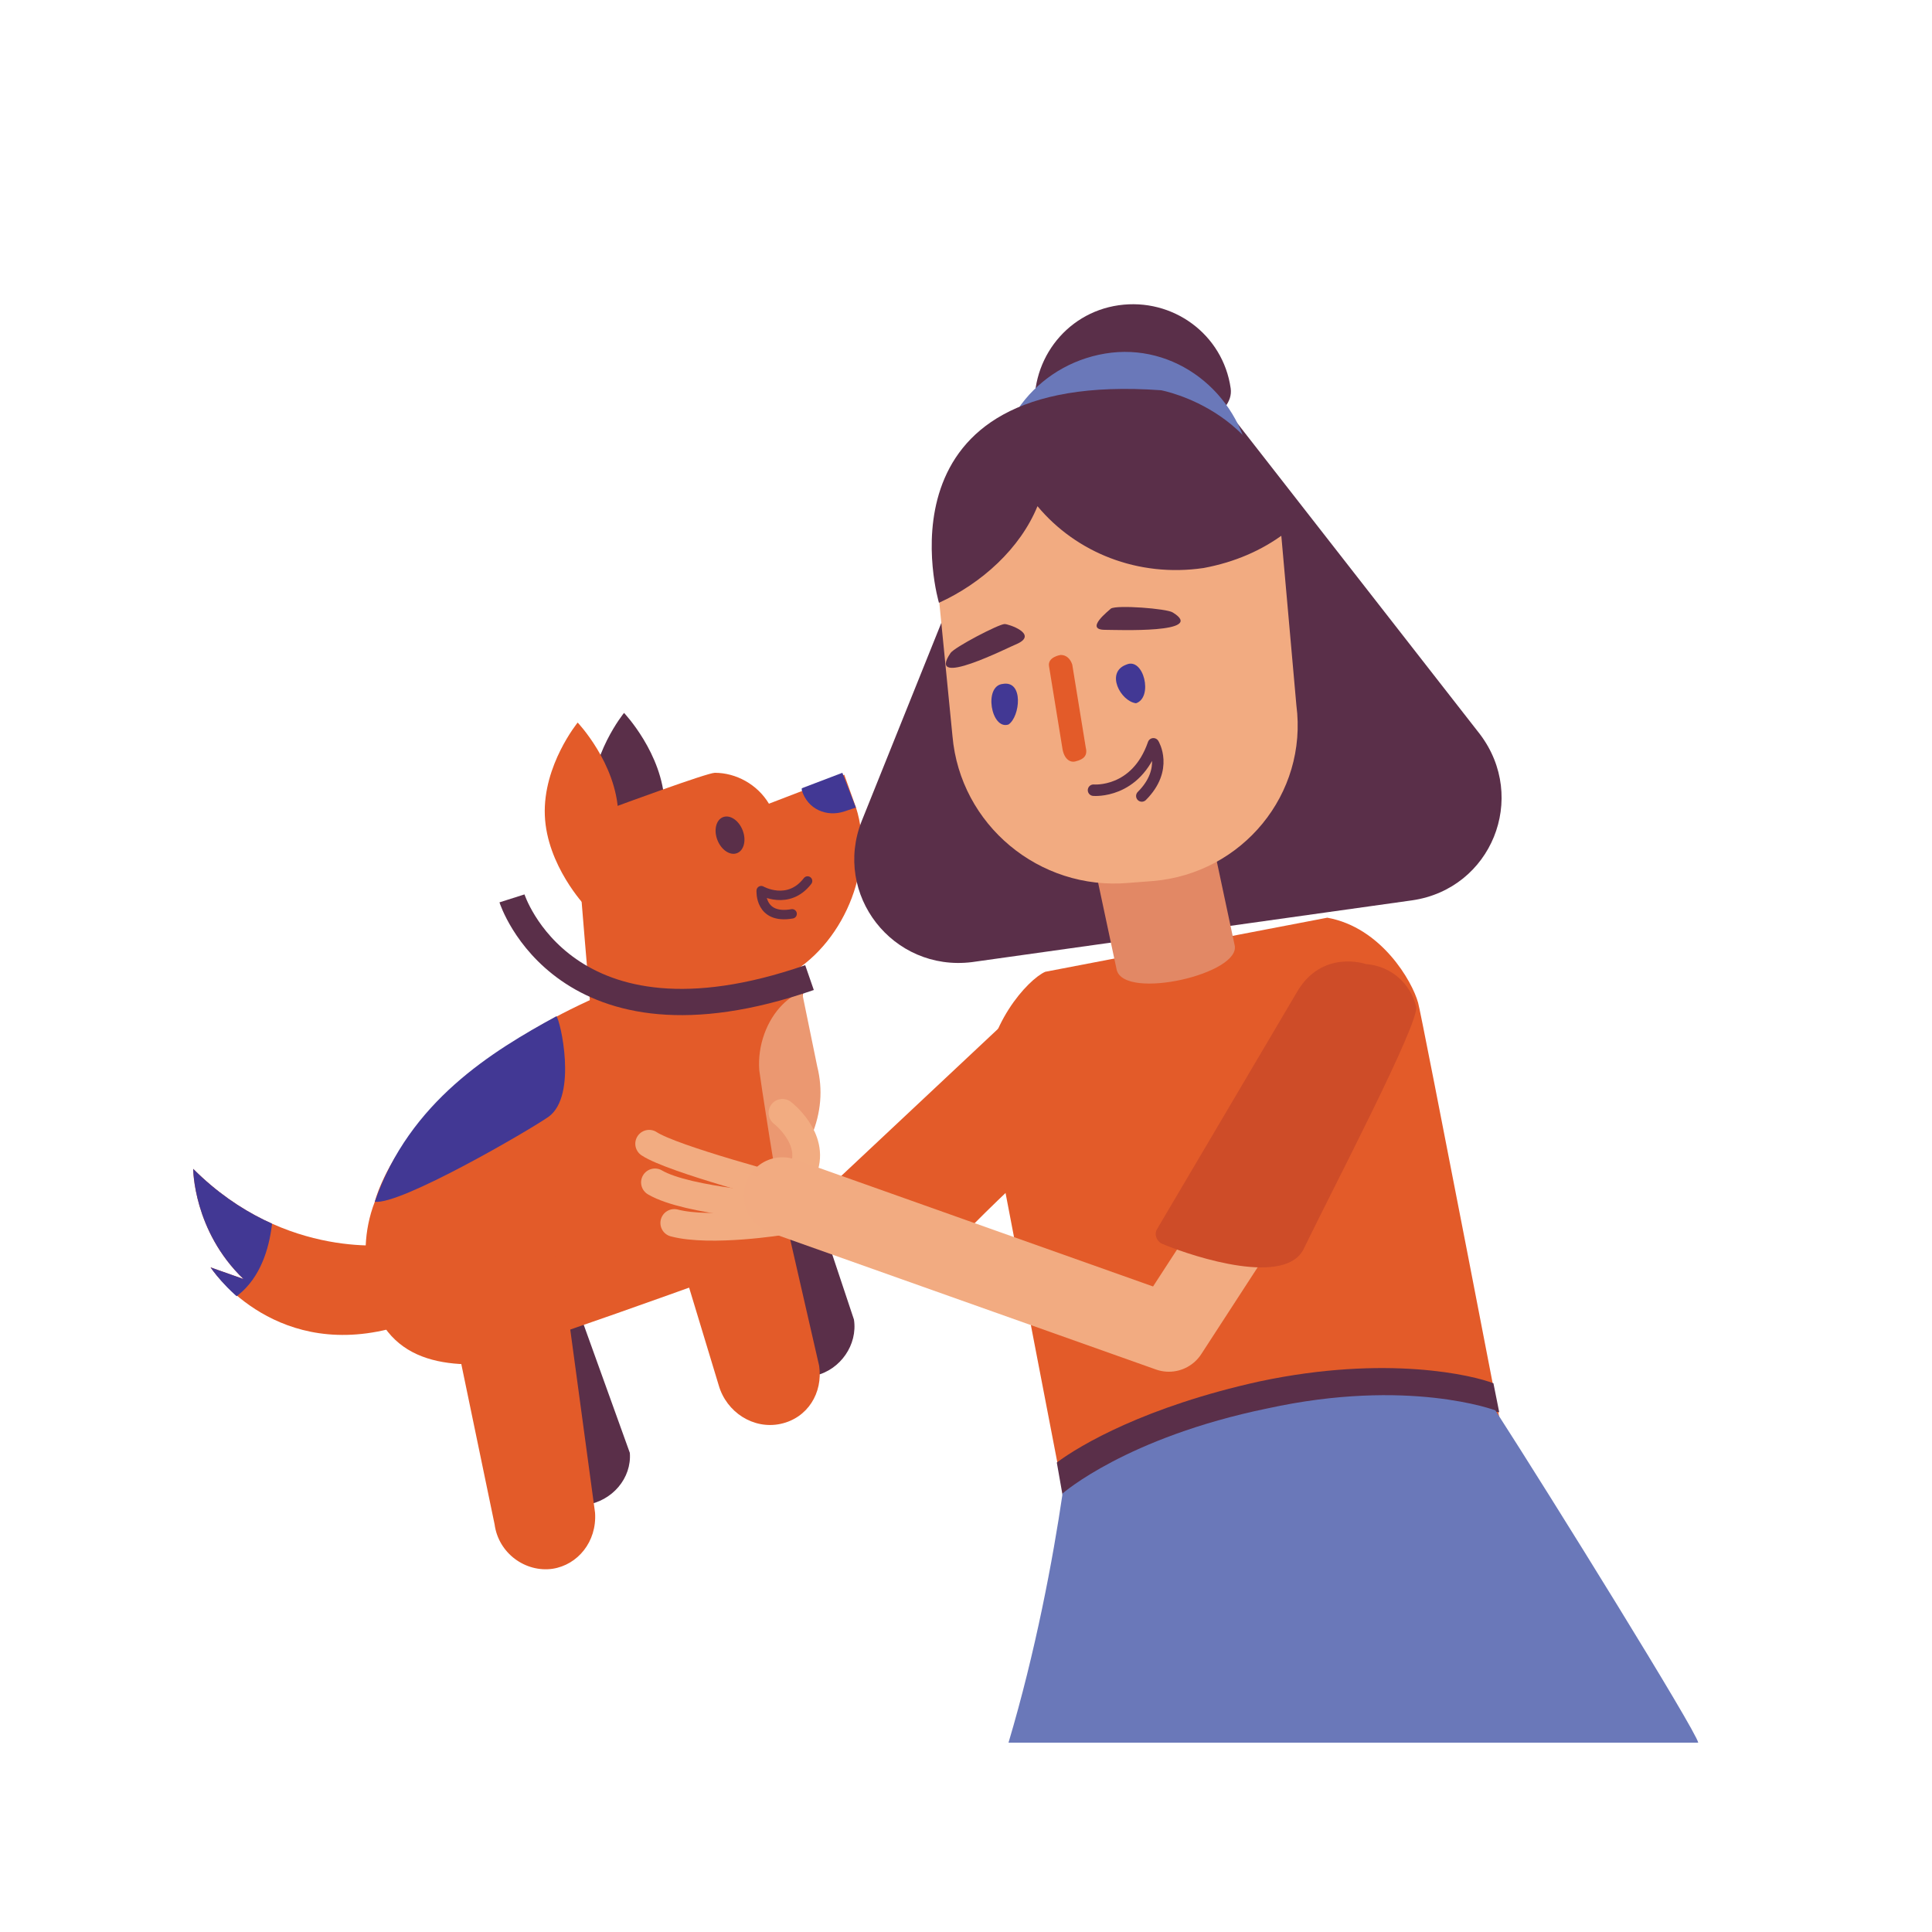 <?xml version="1.0" encoding="utf-8"?>
<!-- Generator: Adobe Illustrator 21.0.0, SVG Export Plug-In . SVG Version: 6.00 Build 0)  -->
<svg version="1.1" id="Layer_1" xmlns="http://www.w3.org/2000/svg" xmlns:xlink="http://www.w3.org/1999/xlink" x="0px" y="0px"
	 viewBox="0 0 100 100" style="enable-background:new 0 0 100 100;" xml:space="preserve">
<style type="text/css">
	.st0{fill:none;}
	.st1{fill:#5A2F49;}
	.st2{fill:#E35B29;}
	.st3{clip-path:url(#SVGID_2_);fill:#423894;}
	.st4{fill:#423894;}
	.st5{fill:none;stroke:#5A2F49;stroke-width:0.488;stroke-linecap:round;stroke-linejoin:round;stroke-miterlimit:10;}
	.st6{fill:#EB9871;}
	.st7{fill:none;stroke:#5A2F49;stroke-width:1.359;stroke-miterlimit:10;}
	.st8{fill:#6A78B9;}
	.st9{fill:#E28865;}
	.st10{fill:#F2AB81;}
	.st11{fill:none;stroke:#5A2F49;stroke-width:0.593;stroke-linecap:round;stroke-linejoin:round;stroke-miterlimit:10;}
	.st12{fill:none;stroke:#F2AC81;stroke-width:1.435;stroke-linecap:round;stroke-linejoin:round;stroke-miterlimit:10;}
	.st13{fill:none;stroke:#F2AB81;stroke-width:4;stroke-linecap:round;stroke-linejoin:round;stroke-miterlimit:10;}
	.st14{fill:#CE4C28;}
</style>
<rect x="10" y="10" class="st0" width="80" height="80"/>
<path id="XMLID_24928_" class="st1" d="M42.2,71.2L42.2,71.2c-1.4,0.3-2.8-0.6-3.2-2l2.6-8.7l2.6,7.8C44.4,69.6,43.5,70.9,42.2,71.2
	z"/>
<path id="XMLID_15006_" class="st1" d="M30.3,77.9L30.3,77.9C28.9,78.1,29,65.2,29,65.2l3.6,10C32.7,76.5,31.7,77.7,30.3,77.9z"/>
<g id="XMLID_24923_">
	<g id="XMLID_24924_">
		<g>
			<path id="XMLID_24925_" class="st2" d="M20.4,64.4c0,0-5.6,0.9-10.4-3.9c0,0,0,3.2,2.6,5.7l-1.7-0.6c0,0,3.1,4.7,9.2,3.2
				L20.4,64.4z"/>
		</g>
		<g>
			<defs>
				<path id="SVGID_1_" d="M20.4,64.4c0,0-5.6,0.9-10.4-3.9c0,0,0,3.2,2.6,5.7l-1.7-0.6c0,0,3,4.6,8.2,3.2
					C25.7,69.2,20.4,64.4,20.4,64.4z"/>
			</defs>
			<clipPath id="SVGID_2_">
				<use xlink:href="#SVGID_1_"  style="overflow:visible;"/>
			</clipPath>
			<path id="XMLID_24926_" class="st3" d="M12.1,67.2c2.5-1.7,2-5.8,2-5.8l-4.6-2.8C9.5,58.6,9.6,68.9,12.1,67.2z"/>
		</g>
	</g>
</g>
<path id="XMLID_24921_" class="st1" d="M34.4,41.6c-0.1-2.6-2.1-4.7-2.1-4.7s-1.8,2.2-1.7,4.8C30.8,44.4,34.5,44.2,34.4,41.6z"/>
<path class="st2" d="M40.9,50.4l-10.3,2.2c-0.1-1.1-0.6-7.2-0.6-7.2c-0.3-1.5,0.5-3.1,2-3.7c0,0,4.6-1.7,5-1.7
	c1.1,0,2.2,0.6,2.8,1.6l3.9-1.5l0.5,1.4C45.4,44.6,43.8,48.7,40.9,50.4z"/>
<path id="XMLID_24919_" class="st2" d="M32,42.1c-0.1-2.6-2.1-4.7-2.1-4.7s-1.8,2.2-1.7,4.8c0.1,2.6,2.1,4.7,2.1,4.7
	S32.1,44.7,32,42.1z"/>
<path id="XMLID_24917_" class="st4" d="M43.7,42l0.6-0.2L43.6,40l-2.1,0.8v0.1C41.8,41.9,42.8,42.3,43.7,42z"/>
<ellipse id="XMLID_24915_" transform="matrix(0.931 -0.365 0.365 0.931 -13.174 16.805)" class="st1" cx="37.8" cy="43.2" rx="0.7" ry="1"/>
<path id="XMLID_24914_" class="st5" d="M41.8,45.6c-1,1.3-2.4,0.5-2.4,0.5s-0.1,1.5,1.6,1.2"/>
<path class="st2" d="M39.4,65.3c0,0-14.8,5.4-15.6,5.3c-1.6-0.1-3-0.6-3.9-1.9c-0.3-0.5-1.7-3.4-0.5-6.5c0,0,1.4-6.1,11.5-10.6
	c1.2-0.5,10.7-0.4,10.7-0.4L39.4,65.3z"/>
<path id="XMLID_24908_" class="st2" d="M40.4,73.7L40.4,73.7c-1.4,0.3-2.8-0.6-3.2-2l-2-6.6l4.2-7.5l3,13.1
	C42.6,72.1,41.8,73.4,40.4,73.7z"/>
<path id="XMLID_15005_" class="st2" d="M28.6,81.2L28.6,81.2c-1.4,0.2-2.8-0.8-3-2.3l-2.7-13L29,65l1.8,13.3
	C30.9,79.8,29.9,81,28.6,81.2z"/>
<g id="XMLID_1382_">
	<g id="XMLID_24904_">
		<path class="st4" d="M28.4,57.8c-1,0.7-7.7,4.6-9,4.4c1.8-5.2,6.1-7.8,9.4-9.6C29,52.8,29.9,56.7,28.4,57.8z"/>
	</g>
	<g id="XMLID_24901_">
		<path class="st6" d="M42,58.8l-1.5,3.7c-0.2-0.4-1.2-7-1.2-7.1c-0.1-1.3,0.4-2.6,1.2-3.4c0.3-0.3,0.6-0.5,1-0.7l0.8,3.9
			C42.6,56.4,42.5,57.6,42,58.8z"/>
	</g>
	<path id="XMLID_24900_" class="st7" d="M26.5,46.5c0,0,2.7,8.5,15.4,4.1"/>
</g>
<path id="XMLID_15053_" class="st2" d="M57.6,56.6c0,0-5.9,5.3-8.2,7.8c-1.8,2-7.9-1.9-7.6-1.9l11.3-10.6L57.6,56.6z"/>
<g id="XMLID_24732_">
	<path id="XMLID_24795_" class="st2" d="M51,56.2c0-3.1,2.2-5.5,3.1-5.9l14.6-2.8c2.8,0.5,4.4,3.3,4.7,4.4
		c0.1,0.2,5.1,26.1,5.1,26.1L56,82.3C56,82.3,51,56.4,51,56.2z"/>
	<g id="XMLID_24793_">
		<path id="XMLID_24794_" class="st1" d="M55,77.4l-0.3-1.7c1.2-0.9,4.6-2.9,10.5-4.2c6.6-1.4,11.1-0.3,12.1,0.1l0.3,1.5
			C75,72.6,57.2,76.2,55,77.4z"/>
	</g>
</g>
<path id="XMLID_24786_" class="st1" d="M53.2,21.1l-8.6,21.4c-1.5,3.8,1.6,7.8,5.7,7.3l22.8-3.2c4.1-0.6,6-5.3,3.5-8.6L62.4,19.8
	C59.8,16.6,54.8,17.3,53.2,21.1z"/>
<g id="XMLID_24783_">
	<path id="XMLID_24785_" class="st1" d="M53.6,21.6c-0.4-2.8,1.5-5.4,4.3-5.8c2.8-0.4,5.4,1.5,5.8,4.3C64.1,22.9,54,24.3,53.6,21.6z
		"/>
</g>
<path id="XMLID_24784_" class="st8" d="M51.6,25.8c-0.5-3.6,2-6.9,5.6-7.5s6.9,2,7.5,5.6S52.1,29.4,51.6,25.8z"/>
<path id="XMLID_24777_" class="st9" d="M63.9,48.9l-1.3-6.1l-6.1,1.3l1.3,6.1C58.2,51.8,64.3,50.4,63.9,48.9z"/>
<path class="st10" d="M59.7,45.6l-1.3,0.1c-4.6,0.4-8.7-3-9.1-7.6L48.6,31l-0.2-2c-0.2-4.6,17.6-5.3,17.9-1.6v0.1l0.8,9
	C67.7,41.1,64.3,45.2,59.7,45.6z"/>
<g id="XMLID_24765_">
	<path class="st1" d="M66.5,27.6c-1.2,0.9-2.6,1.5-4.2,1.8c-3.4,0.5-6.6-0.8-8.6-3.2c-0.9,2.2-2.9,4-5.1,5c0,0-3.6-12.1,11.5-11
		C60.1,20.2,66.1,21.3,66.5,27.6L66.5,27.6z"/>
</g>
<path id="XMLID_24774_" class="st2" d="M55.7,39.4L55.7,39.4c0.4-0.1,0.6-0.3,0.5-0.7l-0.7-4.3c-0.1-0.3-0.3-0.5-0.6-0.5
	c0,0-0.7,0.1-0.6,0.6l0.7,4.3C55.1,39.3,55.4,39.5,55.7,39.4z"/>
<path id="XMLID_24773_" class="st4" d="M52.2,37.5c0.6-0.4,0.8-2.3-0.3-2.1C50.9,35.5,51.3,37.8,52.2,37.5z"/>
<path id="XMLID_24772_" class="st4" d="M58.8,36.4c0.9-0.3,0.4-2.4-0.5-2C57.2,34.8,58,36.3,58.8,36.4z"/>
<path id="XMLID_24771_" class="st1" d="M57.2,32.6c0.6,0,5.3,0.2,3.5-0.9c-0.3-0.2-2.9-0.4-3.2-0.2C57.4,31.6,56.1,32.6,57.2,32.6z"
	/>
<path id="XMLID_24770_" class="st1" d="M52.7,33.3c-0.5,0.2-4.8,2.4-3.5,0.5c0.2-0.3,2.5-1.5,2.8-1.5C52.2,32.3,53.7,32.8,52.7,33.3
	z"/>
<path id="XMLID_24735_" class="st11" d="M56.6,40.9c0,0,2.2,0.2,3.1-2.4c0,0,0.8,1.3-0.6,2.7"/>
<path id="XMLID_32469_" class="st12" d="M40.9,61.6c0,0-6.1-1.6-7.3-2.4"/>
<path id="XMLID_24742_" class="st12" d="M40.5,57.6c0,0,1.7,1.3,1.1,2.9"/>
<path id="XMLID_24741_" class="st12" d="M40.7,62.5c0,0-5.1-0.3-6.8-1.3"/>
<path id="XMLID_24740_" class="st12" d="M40.5,63.2c0,0-3.7,0.6-5.6,0.1"/>
<path class="st8" d="M87.9,90.2H52.2c1.4-4.7,2.3-9.5,2.8-12.9c0,0,3.3-2.9,10.6-4.4c7.3-1.6,11.8,0.1,11.8,0.1
	C80.3,77.5,87.8,89.6,87.9,90.2z"/>
<polyline class="st13" points="40.5,61.9 60.5,69 65.5,61.3 "/>
<path id="XMLID_24750_" class="st14" d="M73.3,52.1c0.2,0.8-4.3,9.4-5.8,12.5c-0.9,2-5.6,0.5-7.3-0.2c-0.3-0.1-0.5-0.5-0.3-0.8
	l7.2-12.2c1.3-2.3,3.6-1.5,3.6-1.5C72,50,73,50.9,73.3,52.1L73.3,52.1z"/>
</svg>
